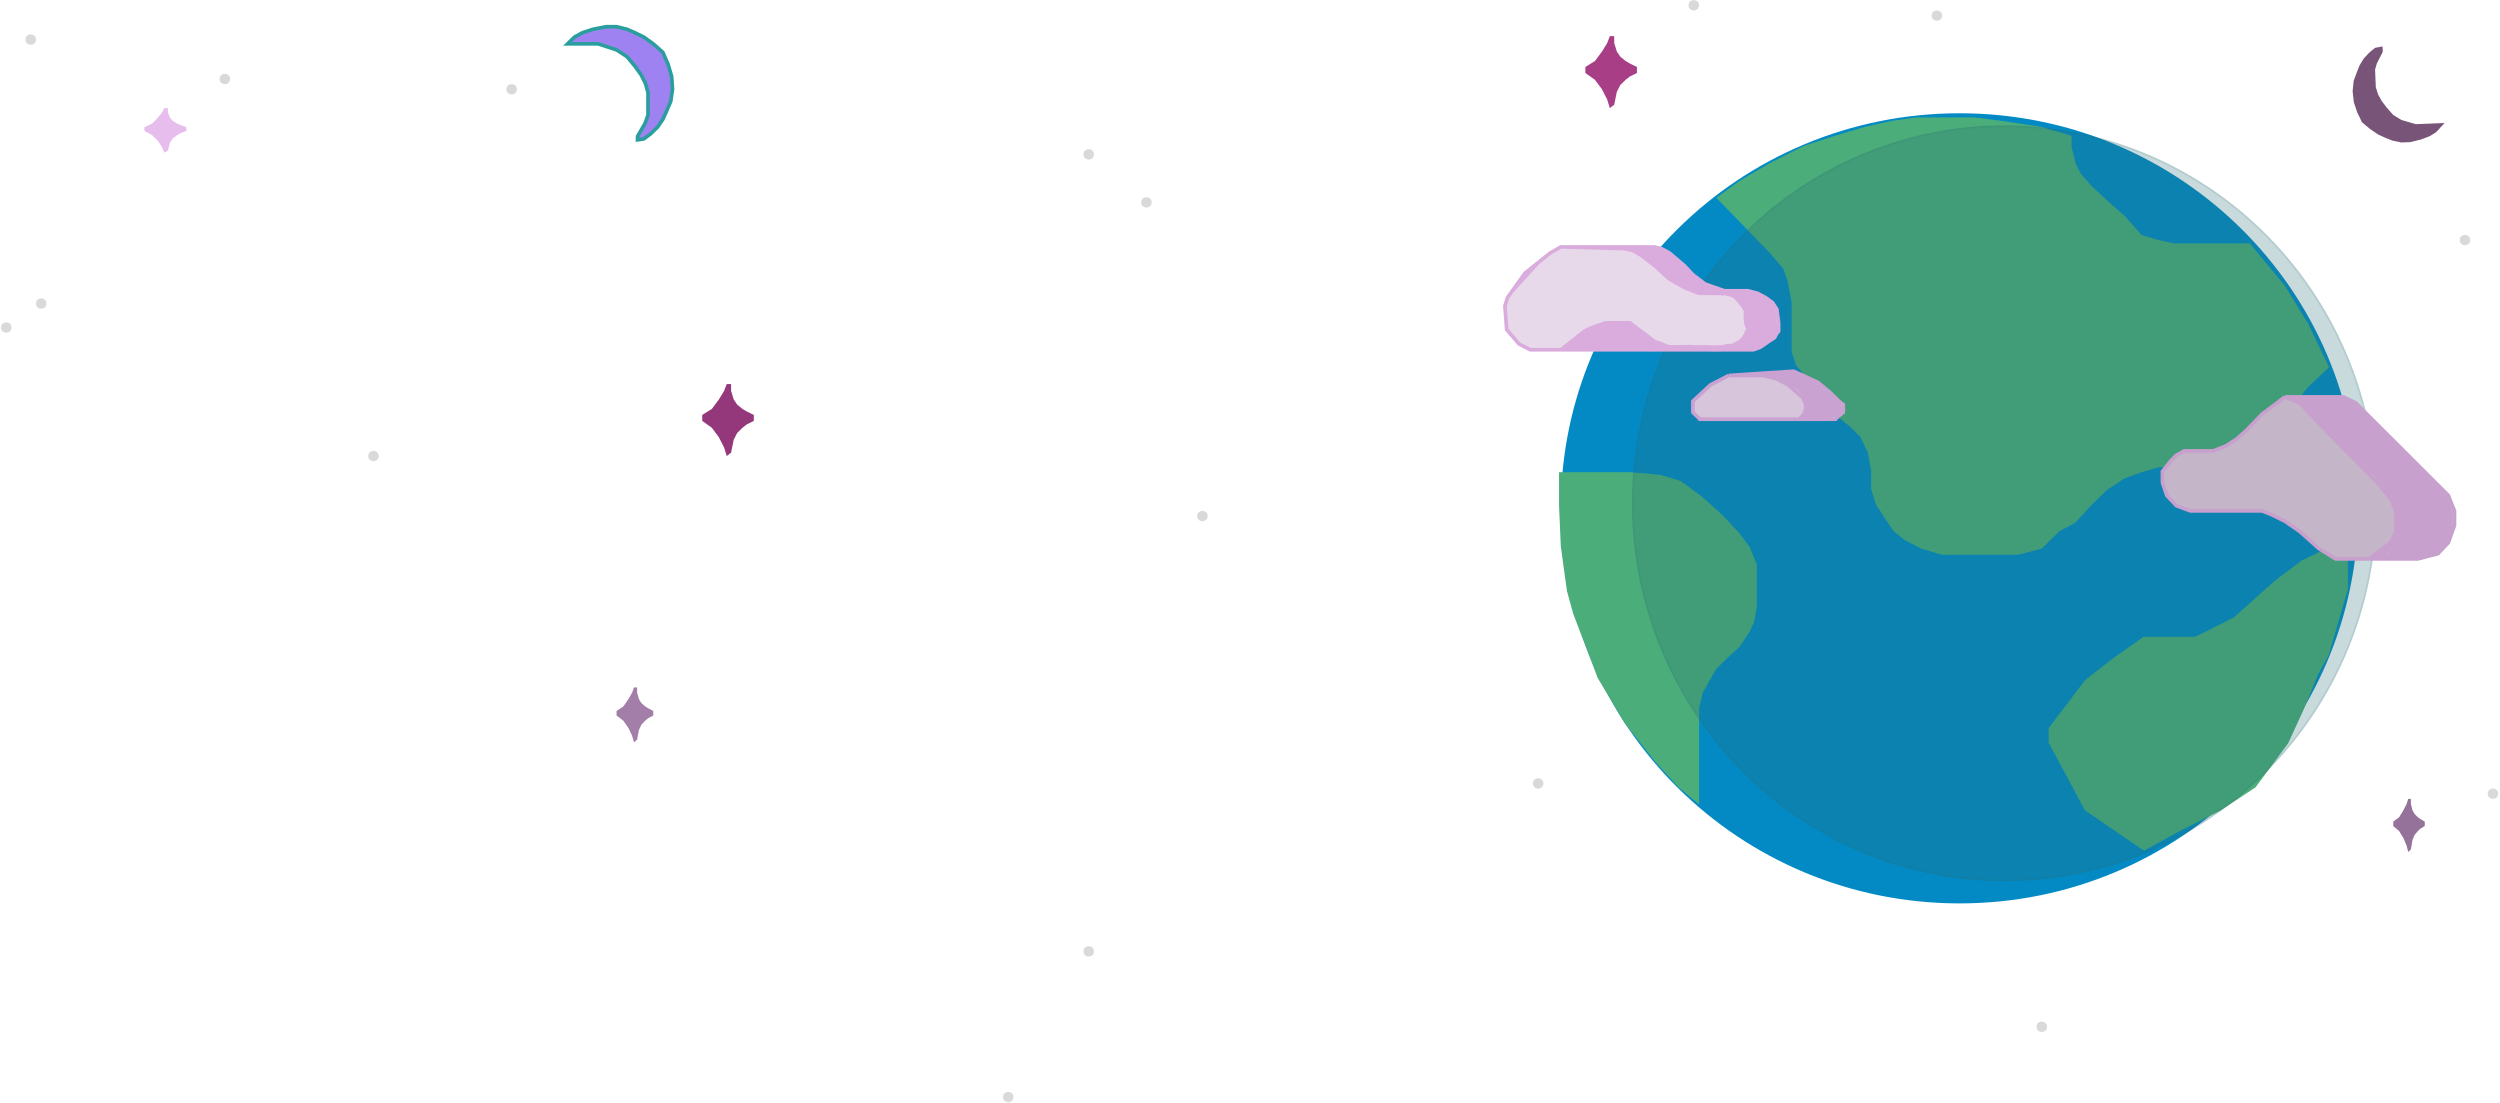 <svg width="1365" height="602" viewBox="0 0 1365 602" fill="none" xmlns="http://www.w3.org/2000/svg">
<path d="M1286.13 277.55C1286.13 395.84 1189.35 491.757 1069.94 491.757C950.52 491.757 853.738 395.84 853.738 277.55C853.738 159.259 950.52 63.342 1069.94 63.342C1189.35 63.342 1286.13 159.259 1286.13 277.55Z" fill="#038AC4" stroke="#038AC4" stroke-width="3"/>
<path d="M1198.84 348.672H1170.67L1153.48 360.838L1139.16 372.068L1128.18 386.573L1119.59 397.803V405.29L1139.16 441.787L1170.67 463.311L1190.24 452.549L1211.73 441.787L1230.82 429.153L1248.49 405.29L1257.08 386.573L1264.72 367.857L1270.45 357.563L1276.18 337.91L1280.95 321.533V313.111V300.477H1270.45L1257.08 307.028L1242.76 317.79L1220.32 337.91L1198.84 348.672Z" fill="#4BAD7A" stroke="#4BAD7A" stroke-width="2"/>
<path d="M890.43 258.833H852.238V276.146L853.192 298.138L856.534 322.469L859.876 334.635L873.244 369.728L888.043 394.528L904.752 415.584L917.165 429.153L926.713 437.108V420.263V409.033V401.546V386.573L928.623 378.151L931.487 373.004L936.261 364.581L941.99 358.966L949.152 352.416L954.403 344.461L956.79 339.314L958.222 331.359V322.469V314.983V308.432L954.403 299.074L949.152 292.055L940.081 282.229L928.623 271.935L917.165 263.512L906.185 260.237L890.43 258.833Z" fill="#4BAD7A" stroke="#4BAD7A" stroke-width="2"/>
<path d="M966.816 137.176L938.648 108.165L950.106 99.743L966.816 89.916L985.434 80.558L1002.62 74.943L1018.38 70.264L1033.18 66.989L1046.07 65.117H1062.77H1078.05L1092.85 66.989L1114.33 70.264L1130.09 74.943V80.558L1132.48 89.916L1135.34 95.531L1141.55 102.55L1149.66 110.037L1159.69 118.927L1168.76 129.221L1178.31 132.029L1186.9 133.9H1227.96L1235.6 143.259L1246.58 156.36L1259.47 177.416L1270.45 200.344L1259.47 210.638L1253.74 217.657L1248.49 221.868L1238.46 232.162L1227.96 240.117L1218.41 246.667L1206.47 252.282L1191.68 254.154H1178.31L1168.76 256.961L1159.69 260.237L1149.66 266.788L1141.55 274.742L1132.48 284.568L1123.88 289.247L1114.33 298.606L1101.92 301.881H1085.21H1072.32H1060.39L1049.41 298.606L1040.34 293.926L1034.61 289.247L1029.83 282.229L1025.06 274.742L1022.67 266.788V256.961L1020.76 246.667L1016.47 237.777L1010.74 232.162L1005.49 227.951L985.434 203.619L981.615 198.94L979.228 191.921V184.435V173.205V164.783L976.841 152.617L974.454 146.066L966.816 137.176Z" fill="#4BAD7A" stroke="#4BAD7A" stroke-width="2"/>
<ellipse cx="1094.44" cy="274.806" rx="203.376" ry="206.35" fill="#276D77" fill-opacity="0.25"/>
<path d="M1297.32 274.806C1297.32 388.501 1206.48 480.656 1094.44 480.656C982.406 480.656 891.569 388.501 891.569 274.806C891.569 161.112 982.406 68.957 1094.44 68.957C1206.48 68.957 1297.32 161.112 1297.32 274.806Z" stroke="#276D77" stroke-opacity="0.13"/>
<path d="M1188.33 248.539L1192.63 246.199H1198.36H1208.38L1215.55 243.392L1221.27 239.649L1226.53 234.97L1235.12 226.079L1243.24 219.996L1247.53 216.721H1279.52L1286.2 219.996L1336.81 270.531L1340.15 278.953V286.908L1336.81 296.266L1331.08 302.349L1320.1 305.156H1303.39H1293.36H1286.2H1275.22L1266.15 299.542L1255.65 290.183L1247.53 284.568L1239.89 280.825L1235.12 278.953H1229.39H1221.27H1195.97L1188.33 276.146L1183.08 270.531L1180.69 263.512V257.429L1185.47 251.346L1188.33 248.539Z" fill="#C4B5C8"/>
<path d="M1247.53 216.721L1243.24 219.996L1235.12 226.079L1226.53 234.97L1221.27 239.649L1215.55 243.392L1208.38 246.199H1198.36H1192.63L1188.33 248.539L1185.47 251.346L1180.69 257.429V263.512L1183.08 270.531L1188.33 276.146L1195.97 278.953H1221.27H1229.39H1235.12L1239.89 280.825L1247.53 284.568L1255.65 290.183L1266.15 299.542L1275.22 305.156H1286.2H1293.36M1247.53 216.721H1279.52L1286.2 219.996L1336.81 270.531L1340.15 278.953V286.908L1336.81 296.266L1331.08 302.349L1320.1 305.156H1303.39H1293.36M1247.53 216.721L1255.65 219.996L1266.15 231.226L1298.14 263.512L1305.3 272.403L1308.16 278.953V284.568V290.183L1305.3 296.266L1301 299.542L1293.36 305.156" stroke="#C7A0CD" stroke-width="2"/>
<path d="M1278.37 231.72C1282.36 235.63 1287.1 239.046 1291.46 242.565C1293.46 244.18 1291.2 241.285 1290.86 240.772C1288.4 237.081 1285.79 233.107 1282.55 230.009C1280.77 228.303 1278.71 226.92 1276.86 225.29C1276.52 224.987 1275.63 223.974 1275.84 224.379C1276.8 226.26 1278.61 227.842 1280.06 229.346C1284.68 234.141 1289 239.093 1293.21 244.221C1294.05 245.248 1293.78 244.967 1292.35 243.876C1288.02 240.572 1283.68 237.275 1279.27 234.079C1276.38 231.984 1284.88 238.494 1287.66 240.73C1291.87 244.112 1296.02 247.559 1300.19 250.983C1300.26 251.037 1302.52 253.053 1302.08 252.224C1301.76 251.632 1301.24 251.081 1300.83 250.569C1298.48 247.666 1296.14 244.752 1293.74 241.889C1291.94 239.738 1290.06 237.657 1288.21 235.542C1288.16 235.482 1287.01 234.121 1286.68 233.859C1286.52 233.74 1286.69 234.254 1286.78 234.424C1288.85 238.356 1292.18 241.567 1295.04 244.939C1297.58 247.941 1299.77 251.211 1302.26 254.253C1302.88 255.003 1304.3 257.445 1304.11 256.502C1303.84 255.185 1301.02 253.408 1300.11 252.583C1297.68 250.385 1295.18 248.302 1292.97 245.891C1291.22 243.981 1289.8 241.791 1288 239.93C1286.41 238.282 1284.75 236.629 1283.35 234.811C1281.81 232.797 1279.78 231.171 1277.86 229.498C1276.73 228.515 1275.41 227.775 1274.32 226.752C1273.65 226.133 1272.53 225.32 1271.67 225.014C1270.26 224.511 1268.28 223.32 1267.16 222.337C1266.17 221.46 1264.59 221.114 1263.62 220.35C1262.98 219.848 1261.07 219.301 1260.25 219.301C1259.22 219.301 1257.95 219.064 1256.97 218.791C1256.41 218.634 1255.81 218.209 1255.18 218.073C1253.95 217.804 1254.17 218.059 1255.51 218.059C1256.53 218.059 1257.54 218.053 1258.56 218.087C1262.73 218.225 1266.89 218.423 1271.06 218.404C1273.51 218.393 1276.05 218.132 1278.5 218.363C1281 218.6 1284.94 219.868 1286.76 221.674C1289.64 224.534 1291.14 228.673 1294.39 231.223C1297.66 233.784 1300.96 236.585 1303.91 239.475C1304.54 240.088 1304.96 240.893 1305.61 241.531C1307.11 243.002 1308.24 245.058 1309.92 246.374C1310.64 246.94 1311.67 247.836 1312.13 248.609C1312.76 249.658 1315 250.713 1316 251.479C1317.12 252.331 1317.75 253.565 1318.66 254.57C1319.06 255.01 1319.69 255.91 1319.93 256.433C1320.37 257.393 1321.24 258.02 1321.96 258.793C1323.89 260.881 1325.67 263.167 1327.42 265.374C1328.12 266.262 1328.46 266.89 1328.86 267.927C1329.1 268.562 1329.79 268.978 1330.07 269.597C1330.56 270.687 1332.06 271.811 1332.91 272.646C1333.56 273.281 1335.27 275.438 1335.39 273.447C1335.48 271.893 1334.17 271.868 1333 271.211C1331.76 270.52 1330.99 269.345 1329.81 268.603C1328.7 267.902 1327.92 266.67 1327.03 265.747C1325.83 264.506 1324.29 262.752 1323.42 261.276C1322.29 259.36 1320.1 258.38 1318.4 257.04C1316.46 255.519 1314.32 254.084 1312.22 252.776C1309.59 251.148 1307.19 249.107 1304.47 247.63C1302.19 246.389 1299.79 245.107 1297.74 243.518C1296.91 242.87 1295.95 242.256 1295.04 241.71C1294.65 241.477 1293.63 240.575 1294.39 241.324C1296.56 243.446 1298.52 245.759 1300.71 247.864C1304.45 251.457 1308.5 254.765 1312.48 258.089C1313.67 259.079 1315.18 259.987 1316.13 261.221C1316.36 261.522 1316.57 261.867 1316.89 262.021" stroke="#C7A0CD" stroke-width="3" stroke-linecap="round"/>
<path d="M1259.87 220.294C1260.63 220.443 1261.39 221.515 1261.87 222.019C1262.23 222.395 1263.33 223.275 1262.8 223.275C1262.14 223.275 1261.63 221.97 1261.14 221.661C1260.11 221.011 1258.94 220.219 1257.84 219.743C1257.04 219.393 1257.5 219.456 1258.1 220.046C1259 220.927 1260.12 221.535 1261.01 222.406C1262.04 223.414 1263.04 224.392 1264.05 225.386C1264.92 226.239 1265.9 227.458 1266.52 228.491C1267.18 229.602 1268.17 230.343 1268.99 231.347C1269.84 232.378 1271.06 233.243 1272.04 234.203C1273.14 235.287 1274.86 236.142 1275.64 237.432C1276.37 238.647 1278.11 239.455 1278.88 240.771C1279.47 241.785 1280.81 243 1281.67 243.89C1282.33 244.575 1282.79 245.485 1283.5 246.181C1284.49 247.155 1285.6 248.022 1286.59 248.995C1287.48 249.867 1288.27 251.449 1289.41 252.086C1289.94 252.381 1290.47 253.016 1290.91 253.452C1291.71 254.236 1292.76 254.763 1293.58 255.564C1294.98 256.935 1296.74 257.904 1298.01 259.427C1298.71 260.26 1303.49 266.181 1303.71 265.747" stroke="#C7A0CD" stroke-width="3" stroke-linecap="round"/>
<path d="M1295.06 252.071C1293.33 250.673 1291.76 249.229 1290.26 247.578C1290.2 247.504 1289.52 246.602 1289.38 246.673C1289.29 246.718 1289.5 246.835 1289.56 246.924C1289.77 247.3 1290.02 247.648 1290.3 247.988C1291.81 249.867 1293.64 251.487 1295.41 253.128C1295.89 253.578 1296.44 254.126 1296.79 254.687C1297.02 255.063 1297.62 255.464 1297.95 255.784C1299 256.816 1295.86 253.699 1294.88 252.599C1292.63 250.068 1290.88 247.141 1288.45 244.757C1287.63 243.956 1286.69 243.256 1285.79 242.55C1284.69 241.693 1283.74 240.633 1282.69 239.729C1281.43 238.657 1280.72 237.194 1279.47 236.128C1278.66 235.44 1278.18 234.476 1277.41 233.756C1276.92 233.295 1276.53 232.664 1276.13 232.117C1274.57 229.944 1272.47 228.071 1269.97 227.003C1269.42 226.768 1268.9 226.499 1268.37 226.237C1267.77 225.944 1268.09 226.272 1268.37 226.514C1268.87 226.937 1269.43 227.267 1269.92 227.69C1270.58 228.258 1271.11 228.943 1271.76 229.521C1272.47 230.156 1273.14 230.837 1273.83 231.496C1275.41 233.007 1277.13 234.567 1278.45 236.313C1279.24 237.36 1280.23 238.281 1280.99 239.345C1281.26 239.728 1281.56 240.093 1281.83 240.475C1281.88 240.552 1282.33 241.116 1282.25 241.116C1282.01 241.116 1281.61 240.539 1281.47 240.389C1280.9 239.756 1280.31 239.118 1279.71 238.513C1277.96 236.763 1276.55 234.791 1274.92 232.95C1273.75 231.632 1272.98 230.093 1271.52 229.058C1270.81 228.551 1269.53 227.74 1269.07 226.977C1268.93 226.749 1268.51 226.544 1268.31 226.382C1268.13 226.245 1268.04 225.983 1267.88 225.907" stroke="#C7A0CD" stroke-width="3" stroke-linecap="round"/>
<path d="M1265.7 224.123C1265.7 223.527 1265.15 223.045 1264.92 222.524C1264.72 222.088 1264.45 221.844 1264.12 221.506C1263.86 221.238 1263.74 220.89 1263.51 220.614C1263.07 220.071 1264.31 221.773 1264.75 222.312C1266.17 224.014 1267.64 225.663 1269.19 227.241C1270.3 228.371 1270.77 229.999 1271.64 231.285C1272.15 232.023 1272.6 232.734 1273.25 233.373C1273.62 233.739 1273.79 233.86 1273.69 233.201C1273.6 232.553 1273.27 231.937 1273.11 231.304C1272.84 230.262 1272.67 229.205 1272.37 228.166C1271.86 226.374 1271.17 224.71 1270.44 222.999C1270.06 222.092 1269.72 221.123 1269.12 220.317C1268.37 219.296 1267.52 219.194 1266.33 218.982C1265.99 218.922 1265.67 218.79 1265.39 219.009C1265.29 219.094 1265.82 219.009 1265.99 219.009C1268.34 219.009 1270.53 220.017 1272.86 220.079C1274.82 220.131 1276.82 220.399 1278.8 220.436C1279.56 220.45 1280.41 220.705 1281.16 220.852C1281.58 220.934 1282.05 220.893 1282.44 221.057C1282.68 221.153 1284.35 221.83 1284.33 221.837C1284.03 221.952 1283.52 221.61 1283.24 221.533C1282.25 221.256 1281.16 221.206 1280.14 221.149C1278.33 221.048 1276.52 221.03 1274.7 221.03C1273.49 221.03 1272.3 221.033 1271.1 221.215C1270.84 221.255 1268.8 221.625 1269.97 221.625C1272.52 221.625 1275.13 221.8 1277.64 222.345C1280 222.86 1272.76 222.365 1270.4 222.874C1269.91 222.978 1269.39 222.942 1270 223.079C1271.71 223.466 1273.51 223.713 1275.26 223.885C1275.6 223.918 1276.8 223.835 1277.08 224.03C1277.64 224.431 1276.3 224.479 1276.17 224.479C1274.67 224.479 1273.17 224.479 1271.67 224.479C1271 224.479 1273 224.269 1273.67 224.248C1275.58 224.189 1277.5 224.241 1279.41 224.241C1279.71 224.241 1279.98 224.219 1280.26 224.334C1280.34 224.365 1280.53 224.482 1280.5 224.407C1280.41 224.188 1280.01 224.078 1279.83 223.931C1279.4 223.565 1278.96 223.13 1278.59 222.695C1278.52 222.612 1278.23 222.035 1278.1 222.035C1278.01 222.035 1278.68 222.919 1278.7 222.947C1280.07 224.371 1281.78 225.588 1283.41 226.713C1284.37 227.371 1285.08 228.138 1285.9 228.939C1286.75 229.769 1287.66 230.564 1288.39 231.496C1288.67 231.851 1288.95 232.242 1289.28 232.553C1289.67 232.917 1288.68 231.683 1288.34 231.271C1286.16 228.582 1283.28 226.616 1280.61 224.44C1280.31 224.196 1280.09 223.912 1279.84 223.62C1279.7 223.455 1278.9 222.739 1279.32 223.376C1279.93 224.294 1280.84 225.074 1281.61 225.854C1282.85 227.113 1284.19 228.282 1285.54 229.421C1286.73 230.419 1287.98 231.27 1289.12 232.329C1289.2 232.403 1291 233.952 1291.03 233.914C1291.26 233.628 1288.82 230.789 1288.63 230.545C1287.33 228.88 1285.83 227.354 1284.41 225.788C1283.63 224.92 1282.92 223.993 1282.08 223.171C1281.86 222.959 1280.92 222.343 1280.92 222.008C1280.92 221.883 1281.5 222.151 1281.5 222.154C1282.57 222.737 1283.67 223.28 1284.74 223.885C1286.71 225.01 1288.46 226.269 1289.96 227.928C1290.17 228.162 1290.55 228.727 1290.03 228.232C1289.52 227.739 1288.93 227.327 1288.39 226.858C1288.22 226.707 1287.6 226.048 1287.32 226.078C1287.27 226.085 1287.8 227.038 1287.81 227.056C1288.47 228.249 1289.14 229.39 1289.97 230.479C1291.24 232.148 1292.83 233.497 1294.33 234.945C1294.6 235.202 1294.85 235.447 1295.16 235.659C1295.32 235.772 1294.57 235.173 1294.47 235.104C1291.27 232.901 1287.41 231.775 1283.89 230.188C1283.07 229.822 1282.27 229.373 1281.53 228.88C1280.93 228.484 1281.79 229.075 1281.95 229.23C1286.43 233.617 1291.81 237.225 1297.41 240.099C1299.16 240.998 1301.25 241.709 1302.65 243.078C1303.34 243.756 1301.51 241.5 1300.81 240.839C1298.47 238.659 1296.01 236.661 1293.98 234.185C1293.66 233.787 1293.31 233.436 1292.96 233.062C1292.8 232.893 1293.4 233.639 1293.45 233.69C1295.4 235.824 1297.48 237.875 1299.65 239.801C1300.16 240.253 1300.87 240.653 1301.22 241.248C1301.27 241.319 1301.36 241.446 1301.47 241.433C1301.53 241.426 1300.79 240.59 1300.77 240.574C1298.25 238.404 1294.66 238.004 1291.96 236.134C1291.75 235.988 1289.65 234.113 1290.65 234.113C1292.02 234.113 1293.51 234.889 1294.67 235.54C1295.59 236.053 1296.23 236.741 1297.06 237.35C1297.82 237.909 1298.5 238.521 1299.24 239.101C1299.86 239.583 1300.62 240.04 1301.1 240.654C1302.49 242.404 1304.49 243.589 1306.08 245.146C1306.5 245.564 1306.93 245.901 1307.44 246.27C1307.75 246.496 1308.06 246.731 1308.29 247.016C1308.53 247.315 1307.88 246.572 1307.8 246.455C1307.18 245.535 1306.04 245.008 1305.16 244.34C1304.43 243.784 1303.73 243.317 1303.07 242.675C1302.48 242.096 1301.89 241.52 1301.31 240.951C1300.99 240.631 1300.63 240.319 1300.25 240.059C1299.71 239.686 1299.35 239.03 1298.89 238.572C1297.93 237.632 1297.09 236.628 1296.33 235.546C1296.1 235.218 1295.83 234.951 1295.64 234.588C1295.55 234.416 1296.08 235.103 1296.11 235.143C1297.16 236.395 1298.21 237.641 1299.23 238.916C1300.34 240.307 1301.31 241.594 1301.86 243.27C1302.18 244.26 1302.43 245.378 1303.06 246.23C1303.32 246.58 1303.95 247.28 1303.23 246.666C1301.64 245.298 1300.05 243.926 1298.52 242.49C1297.38 241.42 1296.31 240.088 1294.91 239.319C1293.76 238.68 1292.26 238.252 1290.94 238.156C1289.72 238.068 1288.52 238.037 1287.3 238.037C1286.93 238.037 1286.39 237.943 1286.03 238.044C1285.45 238.207 1284.75 239.053 1284.38 239.464C1283.83 240.089 1282.44 241.197 1282.44 242.127C1282.44 242.135 1283.52 242.791 1283.56 242.821C1284.93 243.862 1286.47 244.94 1287.59 246.237C1288.94 247.783 1290.26 249.387 1291.73 250.822C1292.93 252.004 1294.29 252.918 1295.61 253.921C1296.42 254.536 1297.11 255.313 1297.91 255.929C1298 255.995 1298.66 256.443 1298.65 256.127C1298.61 254.7 1297.59 252.724 1296.64 251.661C1296.04 250.993 1295.47 250.331 1294.94 249.6C1294.58 249.1 1294.5 249.282 1294.84 249.771C1296.01 251.428 1297.63 252.798 1299.19 254.092C1300.32 255.036 1301.36 256.079 1302.46 257.059C1303.32 257.822 1304.4 258.017 1305.5 258.017" stroke="#C7A0CD" stroke-width="3" stroke-linecap="round"/>
<path d="M1303.07 264.796C1302.93 263.512 1302.52 262.519 1301.92 261.334C1301.37 260.259 1301.25 259.001 1300.64 257.925C1300.15 257.059 1299.06 254.28 1299.46 255.189C1300.01 256.433 1301.49 257.407 1302.48 258.268C1304.55 260.063 1306.58 261.926 1308.5 263.878C1309.51 264.905 1312.37 268.111 1311.24 267.208C1310.33 266.474 1309.55 265.739 1308.5 265.153C1306.5 264.031 1304.35 263.222 1302.3 262.18C1300.54 261.279 1298.8 259.992 1297.61 258.4C1297.46 258.199 1297.22 258.043 1297.06 257.839C1296.57 257.228 1297.25 257.825 1297.64 257.958C1300.52 258.923 1303.56 259.344 1306.54 259.92C1306.64 259.939 1307.61 260.203 1307.53 259.894C1307.33 259.064 1306.97 258.254 1306.68 257.449C1306.11 255.822 1305.42 254.04 1304.41 252.619C1303.97 251.993 1304.19 252.672 1304.45 252.989C1305.68 254.5 1307.45 255.58 1308.94 256.821C1311.21 258.707 1313.5 260.584 1315.81 262.418C1316.41 262.895 1316.97 263.419 1317.51 263.964C1317.67 264.122 1317.74 264.393 1317.9 264.532C1318.03 264.646 1317.73 263.704 1317.73 263.686C1317.22 262.46 1316.33 261.354 1315.56 260.283C1314.71 259.109 1313.86 257.951 1312.85 256.901C1311.26 255.231 1309.62 253.491 1308.19 251.681C1307.66 251.019 1307.24 250.33 1306.47 249.93C1305.58 249.467 1305.77 248.951 1306.1 248.206C1306.24 247.911 1306.32 247.433 1306.71 247.433C1307.89 247.433 1309.13 247.314 1310.3 247.459C1311.06 247.553 1311.39 248.129 1311.94 248.562C1312.71 249.181 1313.53 249.875 1314.16 250.637C1314.4 250.929 1314.46 251.27 1314.63 251.595C1314.75 251.829 1314.85 252.072 1314.96 252.309C1315.05 252.483 1315.38 252.872 1315.18 252.85C1314.97 252.828 1314.51 252.32 1314.36 252.183C1313.84 251.723 1313.33 251.25 1312.78 250.829C1311.81 250.088 1310.8 249.423 1309.93 248.569C1308.88 247.539 1307.56 246.835 1306.5 245.794C1306.3 245.603 1305.49 244.821 1305.57 245.232C1306.05 247.52 1306.97 249.779 1307.86 251.932C1308.62 253.793 1309.46 255.628 1310.6 257.297C1311.84 259.097 1313.25 260.764 1314.57 262.503C1315.96 264.347 1317.19 266.325 1318.6 268.152C1319.02 268.69 1319.44 269.225 1319.87 269.751C1320.1 270.031 1321.37 271.458 1320.07 270.082C1317.09 266.909 1314 263.834 1311.01 260.66C1309.93 259.513 1309.01 258.22 1308 257.013C1307.73 256.692 1308.9 258.434 1308.91 258.44C1311.01 261.49 1313.16 264.514 1315.39 267.479C1316.84 269.401 1318.25 271.346 1319.64 273.306C1320.17 274.053 1320.89 274.857 1321.25 275.711C1321.29 275.822 1321.43 276.155 1321.39 276.041C1321.08 275.125 1320.61 274.434 1320.03 273.636C1317.68 270.394 1315.03 267.383 1312.55 264.234C1311.94 263.455 1311.35 262.621 1310.68 261.896C1310.21 261.399 1310.67 261.959 1310.82 262.18C1313.48 266.136 1316.81 269.976 1320.49 273.068C1321.11 273.589 1321.78 273.999 1322.46 274.429C1322.94 274.733 1322.7 273.884 1322.65 273.636C1321.95 270.508 1319.97 267.41 1317.63 265.219C1316 263.694 1313.93 262.326 1312.67 260.468C1312.55 260.294 1312.31 260.022 1312.29 259.801C1312.27 259.342 1314.28 261.156 1314.41 261.255C1317.3 263.508 1320.2 265.748 1323.01 268.1C1324.23 269.12 1325.43 270.198 1326.46 271.403C1326.51 271.463 1327 272.126 1326.89 271.846C1326.55 270.94 1325.87 270.09 1325.32 269.302C1323.58 266.785 1321.55 264.6 1319.53 262.305C1318.42 261.051 1317.27 259.855 1316.05 258.731C1315.58 258.291 1315.31 257.684 1314.9 257.191C1314.51 256.718 1314.08 256.279 1313.68 255.817C1313.48 255.587 1313.24 255.4 1313.05 255.163C1312.91 254.992 1312.37 254.687 1312.59 254.687C1312.9 254.687 1313.5 255.709 1313.68 255.903C1314.58 256.886 1315.48 257.881 1316.54 258.704C1318.01 259.846 1319.61 260.964 1321.27 261.823C1322.26 262.336 1323.36 263.001 1324.25 263.673C1325.23 264.423 1326.09 265.041 1326.73 266.131C1327.54 267.492 1328.08 268.979 1328.8 270.386C1329.66 272.087 1330.34 273.647 1331.59 275.143C1331.95 275.574 1332.33 276.033 1332.31 275.235C1332.3 274.567 1331.97 273.884 1331.8 273.24C1331.62 272.53 1331.5 271.753 1331.22 271.073C1330.94 270.379 1330.27 269.829 1330.01 269.13C1329.87 268.767 1329.58 268.259 1329.33 267.948C1328.74 267.198 1328.27 266.247 1327.85 265.391C1327.71 265.091 1327.56 264.537 1327.28 264.32C1326.96 264.069 1327.22 264.176 1327.34 264.386C1327.7 265.001 1328.55 265.458 1329.07 265.959C1330.12 266.993 1331.03 268.244 1332.1 269.289C1332.37 269.555 1332.68 269.867 1332.98 270.095C1333.34 270.366 1333.43 270.949 1333.71 271.284C1334.05 271.692 1334.21 272.23 1334.5 272.672C1334.88 273.255 1335.32 273.803 1335.69 274.403C1336.68 276.06 1336.89 278.297 1337.32 280.138C1337.54 281.101 1337.41 282.185 1337.41 283.17C1337.41 284.291 1337.41 285.412 1337.41 286.533C1337.41 287.466 1336.99 290.268 1335.93 290.577C1334.92 290.869 1333.65 290.755 1332.61 290.841C1330.49 291.018 1328.46 291.4 1326.31 291.31C1323.16 291.179 1321.12 288.072 1319.24 285.965C1317.96 284.539 1316.59 283.127 1315.44 281.611C1313.69 279.295 1312.41 276.506 1310.35 274.429C1309.09 273.159 1307.91 271.868 1306.71 270.624C1305.8 269.674 1305.13 268.626 1304.31 267.624C1304.15 267.432 1303.99 267.11 1303.86 266.877C1303.34 265.964 1304.96 266.533 1305.29 266.639C1307.29 267.293 1308.27 268.491 1309.39 270.227C1310.33 271.672 1311.22 273.126 1312.32 274.456C1315.23 277.959 1318.37 281.23 1320.54 285.258C1320.85 285.817 1321.19 286.344 1321.52 286.89C1321.53 286.918 1322.04 287.752 1322.09 287.67C1322.36 287.266 1320.73 285.15 1320.54 284.816C1319.57 283.012 1318.39 281.353 1317.36 279.583C1315.27 275.986 1313.5 272.219 1311.44 268.602C1310.6 267.129 1309.44 265.841 1308.59 264.38C1308.5 264.226 1308.27 263.726 1308.05 263.726C1307.63 263.726 1308.96 266.108 1309 266.184C1311.71 270.641 1315.65 274.375 1319.22 278.156C1320.33 279.322 1321.37 280.567 1322.12 281.981C1322.62 282.919 1322.96 283.928 1323.4 284.888C1323.44 284.993 1323.66 285.528 1323.55 285.106C1323.16 283.591 1322.11 282.083 1321.39 280.706C1319.28 276.643 1317.08 272.61 1314.99 268.536C1314.36 267.317 1313.87 266.338 1312.9 265.391C1312.41 264.913 1312.03 264.342 1311.57 263.838C1310.76 262.959 1310.12 261.994 1309.39 261.056C1309.03 260.596 1308.58 260.175 1307.99 260.046C1306.87 259.803 1307.92 260.769 1308.25 261.189C1311.2 264.924 1314.76 267.97 1318.28 271.165C1319.46 272.235 1320.72 273.215 1321.51 274.614C1321.77 275.074 1321.82 275.612 1322.06 276.081C1322.19 276.332 1322.34 276.548 1321.9 276.365C1320.54 275.806 1319.23 275.193 1317.83 274.694C1316.44 274.191 1314.9 273.703 1313.92 272.526C1313.07 271.491 1313.05 270.214 1313.02 268.959C1313.01 268.348 1312.76 267.72 1312.65 267.122C1312.64 267.051 1312.51 266.939 1312.59 267.049C1312.98 267.585 1313.58 268.035 1314.1 268.437C1316.08 269.976 1318.35 271.259 1320.69 272.203C1321.95 272.712 1323.5 273.44 1324.91 273.359C1325.43 273.329 1324.66 270.421 1324.58 270.148C1324.13 268.711 1323.35 267.526 1323.21 266.038C1323.14 265.355 1322.97 264.649 1322.97 263.964C1322.97 263.84 1322.99 263.955 1323.03 264.016C1323.23 264.369 1323.56 264.655 1323.87 264.915C1324.78 265.664 1325.74 266.332 1326.58 267.148C1327.2 267.742 1327.87 268.334 1328.07 269.196C1328.35 270.447 1328.57 271.718 1328.85 272.976C1328.91 273.249 1329 273.591 1328.74 273.161C1328.01 271.944 1327.02 271.215 1325.76 270.531C1323.94 269.535 1321.61 268.932 1319.96 267.65C1319.84 267.55 1319.7 267.087 1319.7 267.247C1319.7 268.072 1320.52 269.048 1320.93 269.699C1322.92 272.891 1325.54 275.486 1327.81 278.453C1328.18 278.934 1328.36 279.509 1328.65 280.019C1328.73 280.16 1328.77 280.288 1328.89 280.402C1328.95 280.463 1328.92 280.385 1328.92 280.296C1328.92 279.636 1328.92 278.975 1328.92 278.314C1328.92 276.363 1328.92 274.412 1328.92 272.46C1328.92 272.234 1329.11 270.88 1328.85 270.696C1328.7 270.59 1328.92 273.516 1328.94 273.663C1329.31 276.488 1329.96 279.271 1330.54 282.06C1330.75 283.042 1330.86 284.047 1331.22 284.987C1331.24 285.041 1331.45 285.672 1331.56 285.344C1331.86 284.461 1331.59 283.08 1331.59 282.173C1331.59 281.058 1331.59 279.944 1331.59 278.83C1331.59 278.801 1331.59 279.851 1331.59 280.025C1331.59 282.128 1331.93 284.028 1332.54 286.038C1332.59 286.189 1333.15 287.443 1333.16 287.419C1333.32 286.52 1332.77 285.434 1332.56 284.584C1331.9 281.818 1331.66 278.948 1331.44 276.121C1331.38 275.443 1331.34 274.779 1331.34 274.099C1331.34 273.598 1331.51 274.915 1331.55 275.011C1332.46 277.78 1334.16 280.243 1335.04 283.032C1335.15 283.372 1335.26 283.732 1335.22 283.144C1335.16 282.211 1334.77 281.321 1334.5 280.435C1334.09 279.132 1333.71 277.729 1333.65 276.359C1333.63 275.929 1333.69 277.224 1333.8 277.64C1334.03 278.54 1334.53 279.353 1334.84 280.23C1334.93 280.504 1335.11 280.839 1335.11 281.135C1335.11 281.496 1334.85 280.449 1334.63 280.158C1332.23 276.921 1328.86 274.464 1325.84 271.826C1325.5 271.534 1325.1 271.053 1324.67 270.888C1324.46 270.809 1324.68 273.055 1324.7 273.174C1324.91 274.846 1325.22 276.577 1325.67 278.208C1325.78 278.606 1325.9 279.058 1326.1 279.424C1326.17 279.56 1326.29 279.533 1326.24 279.371C1326.23 279.325 1326.05 279.186 1326.08 279.186C1326.29 279.186 1326.5 279.526 1326.67 279.662C1326.97 279.893 1326.5 279.645 1326.49 279.781C1326.42 280.975 1326.6 282.16 1326.61 283.349C1326.62 283.728 1326.69 284.21 1326.6 284.584C1326.55 284.807 1326.14 283.779 1326.12 283.732C1325.33 281.465 1325.08 279.037 1324.44 276.729C1324.41 276.607 1324 275.194 1323.65 275.394C1323.4 275.529 1323.58 276.87 1323.58 277.072C1323.58 278.248 1323.56 279.415 1323.67 280.587C1323.71 280.982 1323.75 282.052 1324.18 282.305C1324.5 282.485 1324.77 282.828 1325.04 283.058C1325.62 283.541 1326.29 283.925 1326.85 284.419C1327.15 284.683 1328.26 285.902 1328.73 285.542C1329.59 284.888 1329.65 282.761 1329.65 281.829C1329.62 279.416 1326.8 277.926 1325.4 276.213C1324.23 274.788 1323.34 273.261 1322.49 271.648C1322.31 271.31 1322.12 270.959 1322.12 270.571C1322.12 270.053 1322.74 270.517 1323.02 270.65C1324.73 271.464 1327.19 272.664 1327.95 274.522C1328.09 274.879 1328.24 275.838 1328.04 276.213C1327.32 277.544 1325.51 274.481 1324.97 275.156C1324.24 276.068 1323.64 277.177 1322.97 278.142C1322.61 278.658 1322.23 279.25 1321.78 279.702C1321.72 279.771 1321.39 280.013 1321.39 279.781C1321.39 279.185 1325.07 279.425 1325.38 279.418C1327.01 279.38 1328.67 279.098 1330.25 278.711C1331 278.526 1331.64 277.886 1332.31 277.548C1332.8 277.307 1333.74 277.06 1334.11 276.662C1334.44 276.303 1334.58 274.949 1334.08 274.667C1333.93 274.585 1333.81 274.479 1333.74 274.72C1333.59 275.256 1333.63 275.886 1333.62 276.425C1333.58 278.161 1333.53 279.909 1333.65 281.644C1333.79 283.557 1334.04 285.446 1334.01 287.366C1334 288.366 1333.61 289.674 1333.9 290.656C1333.98 290.926 1334.18 290.517 1334.2 290.465C1334.64 289.235 1334.88 287.946 1335.1 286.666C1335.28 285.584 1336.04 283.159 1334.71 282.278C1334.28 281.992 1333.67 281.915 1333.19 281.723C1331.68 281.116 1330.24 280.308 1328.79 279.57C1328.31 279.327 1326.7 278.493 1326.03 278.175C1325.92 278.122 1325.7 277.896 1325.65 278.063C1325.56 278.376 1325.64 278.971 1325.65 279.252C1325.67 280.527 1325.73 281.794 1325.95 283.052C1326.2 284.498 1326.54 285.93 1326.98 287.333C1327.27 288.292 1327.59 289.235 1328.04 290.128C1328.1 290.245 1327.94 289.388 1327.89 289.269C1327.49 288.169 1326.81 287.245 1326.1 286.322C1325.58 285.651 1325.05 284.952 1324.43 284.366C1324.22 284.16 1323.97 283.706 1323.64 283.706C1323.16 283.706 1323.56 286.992 1323.63 287.366C1323.71 287.749 1323.81 289.62 1324.43 289.652C1324.78 289.67 1325.39 289.751 1325.7 289.586C1327.11 288.844 1328.79 288.664 1330.36 288.522C1331.25 288.442 1332.29 288.54 1333.14 288.251C1333.91 287.99 1333.52 287.878 1332.89 287.868C1331.35 287.844 1329.82 287.63 1328.27 287.63C1327.53 287.63 1327.51 287.283 1327.09 286.725C1325.77 284.978 1324.06 283.447 1322.49 281.922C1321.75 281.21 1320.96 280.563 1320.33 279.755C1319.9 279.21 1319.64 278.565 1319.21 278.023C1318.3 276.89 1317.36 275.896 1316.17 275.024C1314.85 274.052 1313.52 272.894 1312 272.236C1311.6 272.064 1307.44 271.001 1307.44 272.11C1307.44 272.522 1307.88 273.419 1308.14 273.742C1308.29 273.929 1308.26 274.263 1308.47 274.429C1308.78 274.668 1309.26 275.66 1309.38 276.035C1309.55 276.561 1309.99 277.375 1310.32 277.786C1310.48 277.977 1310.41 278.415 1310.48 278.645C1310.59 279.006 1310.74 279.422 1310.85 279.821C1311.48 282.146 1311.71 284.818 1311.33 287.214C1311.22 287.923 1311.27 288.759 1310.93 289.414C1310.82 289.624 1310.55 290.567 1310.48 289.771C1310.32 287.924 1310.52 286.054 1310.36 284.201C1310.24 282.762 1310.03 281.227 1310.11 279.781C1310.15 279.073 1310.77 278.062 1311.19 277.541C1311.48 277.191 1311.43 277.427 1311.45 277.713C1311.52 278.449 1311.85 279.148 1312.04 279.854C1312.9 282.934 1312.66 286.203 1312.66 289.361C1312.66 289.637 1312.66 289.912 1312.66 290.187C1312.66 290.509 1312.88 290.247 1312.89 290.055C1313.12 287.469 1314.03 284.994 1314.65 282.477C1314.7 282.3 1314.78 281.93 1314.69 282.331C1314.51 283.175 1314.79 284 1314.96 284.829C1315.15 285.731 1316.56 293.572 1317 293.524C1317.5 293.469 1316.03 285.695 1315.94 285.153C1315.72 283.804 1315.57 282.472 1315.44 281.116C1315.41 280.73 1315.51 281.43 1315.54 281.486C1316.11 282.968 1316.92 284.372 1317.63 285.793C1318.3 287.134 1318.83 288.396 1319.21 289.837C1319.31 290.206 1319.53 290.583 1319.57 290.96C1319.63 291.519 1320.41 291.899 1320.91 291.912C1321.42 291.925 1321.8 291.41 1322.1 291.079C1323.15 289.935 1324.08 288.656 1324.96 287.379C1326.25 285.496 1327.47 283.572 1328.65 281.618C1328.83 281.309 1328.99 280.94 1329.22 280.666C1329.59 280.227 1329.86 279.801 1329.13 280.23C1328.51 280.594 1327.82 280.749 1327.16 281.023C1325.52 281.708 1323.97 282.575 1322.42 283.441C1320.12 284.727 1318.31 286.32 1316.66 288.344C1316.11 289.02 1315.72 289.712 1315.33 290.485C1315.21 290.711 1314.78 291.793 1314.6 291.793" stroke="#C7A0CD" stroke-width="3" stroke-linecap="round"/>
<path d="M1309.99 291.079C1309.99 291.967 1309.03 293.292 1308.48 293.993C1308.04 294.545 1307.71 295.346 1307.55 296.015C1307.46 296.44 1307.39 297.152 1307.01 297.435C1306.41 297.899 1305.64 298.314 1305.01 298.743C1303.51 299.75 1302.03 301.051 1300.4 301.809C1299.79 302.091 1299.26 302.418 1298.7 302.76C1298.38 302.955 1297.85 303.305 1297.58 303.54C1297.45 303.66 1296.66 304.122 1296.9 304.155C1297.74 304.272 1298.88 303.952 1299.73 303.864C1300.78 303.754 1301.81 303.685 1302.88 303.685C1306.15 303.685 1309.43 302.734 1312.72 302.734C1315.62 302.734 1318.5 302.734 1321.39 302.734C1322.86 302.734 1324.26 302.377 1325.7 302.377C1326.16 302.377 1326.8 302 1327.16 301.73C1327.69 301.32 1328.5 301.218 1329.1 300.891C1329.53 300.654 1330.07 300.62 1330.52 300.355C1330.79 300.202 1331.08 300.123 1331.34 299.972C1331.6 299.822 1331.81 299.572 1332.07 299.43C1333.35 298.736 1334.1 297.419 1335.11 296.431C1336.61 294.961 1336.44 292.755 1336.44 290.788C1336.44 290.395 1336.22 290.911 1336.14 291.026C1335.66 291.778 1334.79 292.251 1334.13 292.876C1331.95 294.927 1330.14 297.254 1328.01 299.338C1327.56 299.786 1326.48 300.405 1325.88 300.567C1325.09 300.783 1324.27 300.921 1323.48 301.162C1322.94 301.326 1324.64 300.657 1324.82 300.593C1325.96 300.193 1327.01 299.768 1328.04 299.14C1328.83 298.661 1329.4 297.929 1330.13 297.382C1331.13 296.639 1332.21 296.129 1333.26 295.479C1334.02 295.01 1333.3 295.955 1332.66 295.955C1330.01 295.955 1327.36 295.943 1324.77 296.563C1322.8 297.034 1321.1 297.903 1319.27 298.69C1317.26 299.557 1315.15 299.896 1313.03 300.415C1312.34 300.584 1311.58 300.485 1310.9 300.659C1310.08 300.868 1309.2 301.115 1308.36 301.181C1307.49 301.249 1306.59 301.188 1305.71 301.188C1305.54 301.188 1303.49 301.172 1303.49 301.162C1303.54 300.784 1312.99 301.763 1314.09 301.783C1315.13 301.802 1316.12 301.765 1317.15 301.637C1318.76 301.436 1320.38 301.304 1322 301.095C1322.93 300.975 1324.08 300.945 1324.91 300.448C1325.26 300.238 1325.68 299.798 1326 299.523C1326.22 299.336 1326.78 299.047 1326.16 299.047C1324.4 299.047 1322.64 298.982 1320.9 299.292C1319.18 299.599 1317.53 300.199 1315.81 300.527C1313.62 300.945 1311.21 300.117 1309.03 299.88C1308.42 299.814 1307.17 299.314 1307.76 298.73C1309.35 297.176 1310.72 295.374 1311.9 293.524C1312.27 292.957 1312.53 292.048 1312.63 291.383C1312.7 290.915 1313.21 289.373 1312.87 288.965C1312.8 288.872 1312.6 289.517 1312.6 289.52C1312.13 290.742 1311.77 292.006 1311.35 293.246C1310.63 295.386 1309.96 297.529 1309.38 299.708C1309.32 299.944 1308.85 300.771 1309.48 300.567C1309.78 300.468 1310 300.166 1310.16 299.919C1310.91 298.787 1311.42 297.451 1311.97 296.219C1312.5 295.013 1313.06 293.791 1313.44 292.526C1313.49 292.354 1313.52 292.227 1313.63 292.09C1313.79 291.889 1313.96 291.664 1314.17 291.502C1314.5 291.251 1314.19 292.469 1314.16 292.585C1313.81 293.831 1313.41 295.024 1312.97 296.239C1312.9 296.421 1311.73 299.034 1312 299.034C1312.24 299.034 1312.7 298.553 1312.87 298.426C1313.76 297.729 1314.68 297.145 1315.64 296.537C1317.5 295.348 1319.32 294.094 1321.2 292.936C1321.88 292.521 1322.69 291.985 1323.43 291.7C1323.61 291.632 1323.71 291.561 1323.43 291.555C1322.61 291.537 1321.79 291.555 1320.98 291.555C1318.91 291.555 1316.92 291.523 1314.9 291.885C1314.46 291.963 1314.12 292.162 1313.87 292.533C1313.62 292.898 1313.09 293.31 1312.93 293.695C1312.87 293.821 1315.12 293.814 1315.3 293.814C1315.45 293.814 1317.2 293.785 1317.12 293.933C1317.01 294.118 1316.45 294.207 1316.27 294.264C1315.58 294.482 1314.87 294.655 1314.17 294.858C1313.96 294.918 1312.26 295.242 1313.03 295.242C1314.15 295.242 1315.18 295.518 1316.22 295.882C1317.54 296.351 1315.62 296.862 1315.09 297.138C1315.02 297.174 1314 297.739 1314.54 297.739C1315.56 297.739 1316.73 297.381 1317.71 297.138C1319.06 296.801 1320.44 296.348 1321.68 295.717C1322.3 295.403 1322.82 294.905 1323.44 294.601C1324.44 294.111 1325.54 293.932 1326.61 293.669C1327.4 293.475 1328.32 293.101 1329.13 293.101C1329.59 293.101 1331.71 292.807 1331.71 292.387" stroke="#C7A0CD" stroke-width="3" stroke-linecap="round"/>
<path d="M924.326 219.06L933.874 210.17L943.9 205.023L979.228 202.683L984.48 205.023L992.596 208.766L998.802 213.913L1004.05 219.06L1006.44 220.932V225.143L1004.05 227.015L1002.14 228.887H982.093H931.965H928.146L926.236 227.015L924.326 225.143V220.932V219.06Z" fill="#D7C5DB"/>
<path d="M943.9 205.023L933.874 210.17L924.326 219.06V220.932V225.143L926.236 227.015L928.146 228.887H931.965H982.093M943.9 205.023H955.835H962.519L970.158 206.895L976.364 210.17L980.661 213.913L984.48 217.189L985.912 220.932V223.74L984.48 227.015L982.093 228.887M943.9 205.023L979.228 202.683L984.48 205.023L992.596 208.766L998.802 213.913L1004.05 219.06L1006.44 220.932V225.143L1004.05 227.015L1002.14 228.887H982.093" stroke="#C9A2D1" stroke-width="2"/>
<path d="M986.103 210.562C986.427 210.72 986.771 210.903 986.987 211.2C987.134 211.401 986.537 210.978 986.323 210.848C985.681 210.461 984.999 210.174 984.308 209.884C981.978 208.905 979.511 208.256 977.247 207.134C976.181 206.606 975.01 206.111 973.989 205.518C973.662 205.328 973.121 205.238 972.845 205.022C972.579 204.814 971.788 204.824 971.436 204.814C971.07 204.803 970.699 204.696 970.305 204.696C969.558 204.696 968.939 204.931 968.211 204.931C967.891 204.931 967.447 205.01 967.14 204.925C966.732 204.81 966.529 204.462 967.154 204.462C968.125 204.462 969.109 204.579 970.059 204.579C970.467 204.579 970.886 204.696 971.323 204.696C973.379 204.696 975.439 204.426 977.499 204.338C978.396 204.3 979.28 204.11 980.172 204.11C980.329 204.11 980.638 204.167 980.305 204.253C979.729 204.403 979.127 204.335 978.537 204.345C977.499 204.361 976.493 204.785 975.452 204.814C974.739 204.833 974.025 204.931 973.297 204.931C973.076 204.931 971.638 204.99 971.622 205.283C971.576 206.086 973.115 206.758 973.749 206.899C974.511 207.069 975.445 207.242 976.05 207.746C977.191 208.697 978.65 209.253 979.82 210.144C980.24 210.465 980.811 210.621 981.249 210.972C981.648 211.292 982.051 211.593 982.446 211.91C982.844 212.23 983.03 212.732 983.523 212.908C983.946 213.058 984.467 213.935 984.667 214.315C984.928 214.812 985.282 215.234 985.531 215.723C985.68 216.014 986.069 216.477 986.103 216.778C986.163 217.31 986.535 217.837 986.728 218.329C986.925 218.831 987.073 219.298 987.24 219.822C987.565 220.841 987.779 221.754 987.779 222.878C987.779 223.2 987.877 223.598 987.599 223.816C987.144 224.173 987.173 224.786 987.001 225.348C986.842 225.865 986.835 226.171 986.515 226.573C986.406 226.711 985.997 227.353 985.997 227.511C985.997 227.897 988.917 227.805 989.481 227.805C990.685 227.805 991.838 227.687 993.045 227.687C993.907 227.687 994.719 227.805 995.558 227.805C996.567 227.805 997.678 227.689 998.643 227.362C998.978 227.248 999.125 226.523 999.268 226.514C999.644 226.493 1000.03 226.514 1000.41 226.514C1000.92 226.514 1001.73 226.19 1002.19 225.928C1002.67 225.662 1003.04 225.142 1003.52 224.872C1004.06 224.573 1004.29 223.488 1004.29 222.937C1004.29 222.109 1003.42 221.685 1002.74 221.353C1001.04 220.52 1000.52 218.842 999.089 217.717C998.639 217.364 997.947 216.919 997.593 216.485C997.33 216.163 998.196 217.066 998.543 217.3C999.001 217.608 999.545 217.846 999.96 218.212C1000.94 219.076 1002.4 219.291 1003.07 220.532C1003.23 220.826 1002.82 220.319 1002.73 220.226C1002.02 219.505 1001.14 218.925 1000.35 218.303C999.162 217.376 998.064 216.419 996.994 215.371C996.422 214.81 995.593 214.702 995.019 214.139C993.666 212.812 992.216 211.111 990.345 210.444C989.565 210.166 988.967 209.361 988.204 209.147C987.905 209.063 987.538 208.762 987.233 208.626C986.72 208.397 985.932 208.216 985.505 207.864C984.948 207.404 983.964 207.359 983.444 206.951C983.269 206.814 982.751 206.716 982.513 206.599C982.123 206.408 981.712 206.303 981.316 206.13C980.768 205.891 979.753 205.869 979.162 205.869C978.803 205.869 978.444 205.869 978.085 205.869C977.7 205.869 977.687 205.936 978.011 206.254C979.275 207.493 980.755 208.461 982.187 209.493C983.225 210.24 984.17 210.969 985.146 211.793C986.237 212.714 987.53 213.504 988.497 214.556C988.867 214.959 989.329 215.297 989.667 215.723C989.869 215.978 990.053 216.263 990.345 216.427C991.096 216.847 990.702 215.602 990.531 215.254C989.917 213.996 989.258 212.733 988.404 211.617C988.272 211.445 987.806 211.074 988.171 211.396C989.28 212.374 990.693 213.102 991.914 213.937C993.057 214.718 994.161 215.674 994.96 216.804C995.617 217.735 996.69 218.424 997.593 219.111C997.713 219.203 998.107 219.477 998.045 219.333C997.746 218.641 996.734 218.129 996.15 217.71C993.658 215.926 990.806 215.03 988.091 213.67C987.572 213.41 987.005 213.078 986.436 212.934C985.955 212.811 986.999 214.612 987.067 214.732C987.865 216.134 988.747 217.549 989.401 219.014C989.787 219.879 990.39 220.633 990.817 221.47C991.11 222.044 991.219 222.287 990.704 222.767C989.986 223.438 988.856 224.434 988.856 225.485C988.856 225.92 988.65 226.549 989.122 226.371C990.259 225.942 991.233 225.601 992.473 225.576C994.767 225.529 997.309 225.639 999.534 225.016C1000.03 224.877 1000.19 224.574 1000.56 224.194C1000.65 224.1 1001.57 223.076 1001.52 223.021C1001.31 222.82 1000.41 222.884 1000.15 222.872C999.095 222.821 998.055 222.761 996.994 222.761C995.277 222.761 993.468 222.697 991.801 223.171C990.501 223.541 989.694 223.668 988.909 222.409C987.836 220.687 989.267 218.488 990.771 217.424C992.666 216.082 992.478 218.898 993.104 220.004C993.275 220.306 993.13 220.759 993.191 221.092C993.234 221.332 993.35 221.625 993.277 221.874C993.193 222.165 992.745 221.616 992.712 221.562C992.302 220.891 991.922 220.088 991.635 219.359C991.524 219.076 991.263 218.564 991.263 218.251C991.263 218.114 991.442 218.31 991.449 218.316C991.768 218.608 992.194 218.79 992.566 219.007C993.585 219.602 994.586 220.193 995.704 220.558C996.311 220.757 997.02 220.856 997.593 221.092C997.931 221.232 998.374 221.027 998.723 221.125C998.893 221.173 999.681 221.641 999.202 221.171C998.697 220.676 997.994 220.481 997.38 220.154C996.473 219.671 995.629 219.3 994.62 219.066C993.886 218.895 993.478 218.643 992.872 218.303C992.679 218.195 992.189 217.667 992.327 217.6" stroke="#C9A2D1" stroke-width="3" stroke-linecap="round"/>
<path d="M846.509 138.058L852.238 134.836H854.625H903.32L907.14 135.757L911.436 138.058L919.552 144.962L924.326 150.024L931.01 155.087L936.262 156.928L941.513 158.769H947.719H954.403L959.655 160.149L963.951 162.451L967.771 165.212L970.158 168.894L971.112 176.258V180.86L967.771 185.003L961.087 189.605L957.268 190.986H951.539H852.238H835.528L829.322 187.764L825.025 182.701L822.638 179.94L821.683 167.053L823.116 162.451L825.75 158.769L832.664 149.104L839.586 143.581L846.509 138.058Z" fill="#E7D9EA"/>
<path d="M852.238 190.986H951.539H957.268L961.087 189.605L967.771 185.003L971.112 180.86V176.258L970.158 168.894L967.771 165.212L963.951 162.451L959.655 160.149L954.403 158.769H947.719H941.513L936.262 156.928L931.01 155.087L924.326 150.024L919.552 144.962L911.436 138.058L907.14 135.757L903.32 134.836H854.625M852.238 190.986H835.528L829.322 187.764L825.025 182.701L822.638 179.94L821.683 167.053L823.116 162.451L825.75 158.769M852.238 190.986L859.876 185.003L865.128 180.86L871.811 178.099L876.585 176.258H880.882H884.224H889.953L894.727 179.94L898.546 182.701L903.32 186.383L907.14 187.764L911.436 189.605H943.9L948.674 187.764L951.539 185.003L954.403 180.86V176.258V171.656L951.539 167.053L947.719 162.451L943.9 160.149H936.262H927.668L919.552 156.928L911.436 152.325L903.32 144.962L898.546 141.28L896.159 139.439L891.385 136.677L886.611 135.757L854.625 134.836M854.625 134.836H852.238L846.509 138.058L839.586 143.581M839.586 143.581L832.664 149.104L825.75 158.769M839.586 143.581L825.75 158.769" stroke="#D9ACDD" stroke-width="2"/>
<path d="M892.729 135.904C895.156 135.904 897.43 136.601 899.848 136.601C902.166 136.601 904.238 136.332 906.539 136.911C907.441 137.139 908.517 137.703 909.173 138.346C909.798 138.958 910.722 139.34 911.38 139.95C912.208 140.719 913.193 141.309 914.014 142.113C914.772 142.856 915.472 143.912 916.078 144.803C916.763 145.81 917.416 146.547 918.348 147.346C918.878 147.801 919.438 148.241 919.993 148.664C920.687 149.192 920.073 148.585 919.89 148.152C919.528 147.294 918.801 146.605 918.324 145.811C917.949 145.186 916.156 145.127 915.588 145.036C914.049 144.79 912.63 144.405 911.166 143.927C909.804 143.482 908.602 142.44 907.488 141.578C906.563 140.862 905.625 140.159 904.657 139.501C903.526 138.732 902.073 138.307 900.773 137.919C899.492 137.537 898.216 137.02 896.858 137.02C896.431 137.02 894.282 136.657 895.719 137.361C896.848 137.915 898.071 138.209 898.993 139.113C900.26 140.355 901.955 140.967 903.264 142.183C905.306 144.079 907.482 146.003 909.213 148.183C909.672 148.762 910.171 149.289 910.779 149.718C910.975 149.857 911.572 150.422 911.664 150.625C911.798 150.92 912.514 151.42 912.803 151.602C912.987 151.718 913.348 152.075 913.571 152.075C913.711 152.075 913.439 151.83 913.357 151.718C912.997 151.227 912.625 150.745 912.234 150.276C911.404 149.282 910.393 148.451 909.561 147.455C908.816 146.563 908.152 145.607 907.393 144.726C906.672 143.888 905.977 143.028 905.187 142.253C904.646 141.723 904.123 141.152 903.628 140.578C903.02 139.873 902.487 139.493 903.755 140.121C906.186 141.326 908.438 142.594 910.636 144.168C911.124 144.517 911.6 144.878 912.092 145.222C912.184 145.286 912.812 145.643 912.574 145.307C911.008 143.091 908.434 141.807 906.539 139.95C906.116 139.536 905.672 139.125 905.258 138.694C905.005 138.433 904.918 138.093 904.617 137.857C903.19 136.738 907.962 139.31 909.576 140.152C911.3 141.05 912.678 142.199 914.053 143.547C914.704 144.186 915.493 145.055 915.762 145.951C915.779 146.007 916.018 146.593 915.872 146.586C915.008 146.544 913.812 145.521 913.017 145.191C912.114 144.816 911.162 144.569 910.257 144.206C909.412 143.868 911.04 145.449 911.206 145.617C913.151 147.586 915.39 149.261 917.359 151.191C917.694 151.519 917.396 151.213 917.185 151.052C916.218 150.31 915.301 149.486 914.29 148.803C914.079 148.66 912.715 147.555 912.408 147.796C912.299 147.881 913.156 148.982 913.238 149.09C914.063 150.181 915.226 151.032 916.331 151.811C917.094 152.349 917.6 153.244 918.427 153.695C918.775 153.884 919.049 154.16 919.424 154.323C919.675 154.433 920.694 154.959 919.922 154.602C919.017 154.183 918.039 153.97 917.075 153.734C916.684 153.638 915.875 153.514 915.651 153.129C915.344 152.602 915.366 152.227 915.366 151.602C915.366 150.259 918.204 152.019 918.609 152.23C919.539 152.713 920.562 153.139 921.425 153.734C921.922 154.076 921.526 153.74 921.346 153.486C920.2 151.863 918.529 150.155 916.877 149.028C916.71 148.914 916.273 148.499 916.442 148.61C916.974 148.957 917.438 149.653 917.945 150.067C919.502 151.339 921.324 152.209 922.77 153.625C923.717 154.554 922.81 152.609 922.627 152.23C922.334 151.622 922.086 151.073 921.71 150.493C921.538 150.229 921.239 149.914 920.99 149.718C920.861 149.617 920.781 149.521 920.998 149.656C921.708 150.099 922.346 150.639 923.054 151.083C924.459 151.962 925.434 153.225 926.764 154.121C926.969 154.26 928.389 155.324 927.523 154.734C925.854 153.596 923.897 152.91 922.2 151.811C921.405 151.296 920.455 150.806 919.811 150.106C919.574 149.848 918.597 149.02 919.092 149.958C920.037 151.754 921.411 153.545 922.833 155.005C923.295 155.479 923.89 155.987 924.478 156.308C925.674 156.959 926.781 157.302 928.116 157.54C928.601 157.627 929.439 157.72 928.449 157.323C927.361 156.887 925.821 156.495 924.652 156.416C924.211 156.386 923.478 156.011 923.054 155.827C922.623 155.639 922.175 155.579 921.702 155.579C921.464 155.579 920.384 155.465 920.942 155.656C922.516 156.196 924.245 156.332 925.87 156.695C927.381 157.033 928.977 157.812 930.529 157.812C930.805 157.812 931.404 158.017 931.668 158.16C932.331 158.521 930.755 157.262 930.568 157.114C930.342 156.933 929.074 155.919 930.173 156.447C931.396 157.035 932.481 157.899 933.724 158.432C934.78 158.884 933.423 158.649 932.87 158.649C932.103 158.649 931.336 158.649 930.568 158.649C930.324 158.649 929.844 158.568 929.603 158.68C929.07 158.927 927.485 159.622 927.927 159.238C928.195 159.004 929.429 159.207 929.746 159.207C931.17 159.207 932.587 159.304 934.009 159.354C935.806 159.417 937.642 159.626 939.427 159.626C939.789 159.626 940.759 160.016 940.503 159.765C939.924 159.198 938.756 158.908 938.011 158.579C937.406 158.312 936.803 157.992 936.232 157.672C935.439 157.228 937.913 158.384 938.794 158.618C939.11 158.701 939.861 158.956 940.629 159.207C942.064 159.675 943.48 160.233 944.98 160.463C946.086 160.632 947.418 160.663 948.381 161.292C948.719 161.513 948.99 161.579 949.401 161.579C950.237 161.579 950.899 161.98 951.56 162.455C952.785 163.335 953.515 164.301 954.313 165.517C954.468 165.754 955.225 166.978 954.598 166.231C953.547 164.978 952.41 163.772 951.046 162.843C950.526 162.488 949.959 162.158 949.464 161.781C949.339 161.685 949.204 161.506 949.116 161.378C948.691 160.753 950.167 162.472 950.706 163.006C952.1 164.386 953.441 165.749 954.234 167.548C954.387 167.895 954.662 168.199 954.977 168.417C955.174 168.553 955.515 169.126 955.515 168.89C955.515 168.357 955.072 167.882 954.811 167.448C954.375 166.721 954.032 165.975 953.664 165.215C953.201 164.256 952.575 163.184 951.814 162.416C951.242 161.84 950.397 161.562 949.678 161.192C949.163 160.926 948.833 160.44 948.389 160.114C948.208 159.981 948.076 159.744 947.906 159.633C947.772 159.546 948.229 159.633 948.389 159.649C949.917 159.804 951.436 160.088 952.953 160.323C955.321 160.69 957.434 161.22 959.51 162.339C960.131 162.674 960.745 163.154 961.416 163.393C961.764 163.517 961.772 163.497 961.4 163.308C959.935 162.561 958.575 162.346 956.939 162.029C955.884 161.824 954.779 161.475 953.696 161.44C953.393 161.43 953.329 161.312 953.585 161.61C955.193 163.476 957.186 164.956 959.13 166.448C959.175 166.482 959.727 166.9 959.549 166.789C958.26 165.985 957.117 164.946 955.895 164.052C955.246 163.577 954.553 163.181 953.886 162.734C953.203 162.276 954.447 162.788 954.447 162.789C956.612 163.546 958.742 164.385 960.894 165.176C961.38 165.355 962.37 165.843 962.887 165.843C963.305 165.843 962.235 165.329 961.89 165.099C961.305 164.707 960.633 164.41 959.96 164.199C958.513 163.745 962.612 165.669 964.01 166.254C964.513 166.464 966.193 167.358 966.193 166.455C966.193 165.872 965.7 165.434 966.083 166.184C966.166 166.348 965.725 165.949 965.624 165.874C965.148 165.524 964.676 165.169 964.2 164.82C964.053 164.712 963.485 164.299 963.836 164.742C964.584 165.684 965.245 166.684 965.972 167.641C967.198 169.258 968.412 170.366 968.471 172.463C968.488 173.073 968.49 174.295 968.471 172.851C968.455 171.63 968.044 170.407 968.044 169.192C968.044 168.816 967.588 168.394 967.403 168.068C967.076 167.49 967.371 168.222 967.498 168.463C968.104 169.605 968.59 170.882 968.614 172.184C968.644 173.9 968.708 175.67 968.463 177.347C968.38 177.917 968.1 178.51 967.838 179.022C967.606 179.478 967.513 179.089 967.396 178.712C967.021 177.51 966.55 176.331 966.225 175.115C965.844 173.687 965.392 172.222 964.659 170.928C964.386 170.447 964.019 170.189 963.836 169.603C963.481 168.462 963.412 167.289 962.942 166.176C962.526 165.19 964.147 167.955 964.762 168.835C965.626 170.074 966.509 171.417 966.968 172.859C966.999 172.956 967.53 174.315 967.301 174.246C966.581 174.029 966.016 173.246 965.481 172.773C964.478 171.887 963.601 170.859 962.681 169.89C962.099 169.275 961.563 168.622 960.957 168.029C960.453 167.535 960.461 167.972 960.593 168.525C961.218 171.142 962.665 173.564 963.623 176.068C964.256 177.725 962.086 172.864 961.242 171.301C960.358 169.665 959.37 168.13 958.236 166.649C957.916 166.231 957.465 165.083 957.145 165.502C956.86 165.873 957.081 167.166 957.081 167.564C957.081 171.275 957.224 182.407 957.224 178.696C957.224 177.567 956.884 176.455 956.733 175.339C956.558 174.04 956.654 172.694 956.654 171.386C956.654 171.362 956.513 170.163 956.441 170.277C956.241 170.591 956.37 171.373 956.37 171.696C956.37 173.222 956.418 174.756 956.275 176.277C956.209 176.978 956.41 179.101 955.231 178.851C954.339 178.663 953.983 177.317 953.838 176.588C953.52 174.985 953.507 173.315 953.522 171.688C953.528 171.103 953.494 170.162 953.807 169.626C954.132 169.069 954.072 170.883 954.171 171.518C954.462 173.389 954.86 175.244 955.159 177.115C955.337 178.225 955.504 179.363 955.729 180.464C955.758 180.608 955.8 180.743 955.8 180.89C955.8 181.392 956.452 180.117 956.765 179.719C957.839 178.354 958.7 176.834 959.581 175.347C960.25 174.218 961.11 173.034 961.574 171.797C961.834 171.102 961.712 170.916 961.368 171.766C960.546 173.797 959.841 175.885 959.217 177.983C958.993 178.738 958.79 179.414 958.79 180.2C958.79 182.394 958.932 175.813 958.932 173.618C958.932 172.878 958.961 172.124 958.647 171.432C958.566 171.253 958.223 171.202 958.078 171.068C957.766 170.778 957.457 170.478 957.224 170.122C956.962 169.724 956.963 169.606 957.224 170.184C958.455 172.909 959.667 175.693 959.494 178.743C959.402 180.368 957.742 181.407 956.876 182.642C956.659 182.951 956.339 183.126 955.998 183.286C955.258 183.632 954.626 184.157 953.949 184.603C952.311 185.683 950.905 186.815 949.116 187.604C947.881 188.149 946.678 188.731 945.581 189.487C944.281 190.384 946.628 189.864 947.084 189.797C948.971 189.521 950.714 188.61 952.249 187.511C954.585 185.837 957.326 183.698 958.355 180.975C958.421 180.8 959.351 177.927 958.932 177.905C957.126 177.812 955.211 179.747 954.297 181.115C953.905 181.702 953.664 182.71 953.664 183.417C953.664 183.532 953.504 183.79 953.617 183.758C953.909 183.677 954.147 183.415 954.36 183.223C955.168 182.499 955.967 181.765 956.749 181.014C959.063 178.793 961.321 176.571 962.776 173.719C962.936 173.405 963.083 173.125 963.346 172.882C963.805 172.457 963.612 173.796 963.599 173.936C963.435 175.733 962.658 177.373 961.89 178.991C961.711 179.369 960.941 180.174 960.941 180.603C960.941 180.863 961.293 180.214 961.471 180.022C962.113 179.331 962.74 178.634 963.338 177.905C964.202 176.854 965.018 175.717 966.027 174.789C968.106 172.879 961.893 178.713 960.388 181.084C960.384 181.089 959.956 181.763 960.103 181.751C960.978 181.679 962.326 180.438 962.95 179.937C964.181 178.947 965.208 177.75 966.415 176.743C967.197 176.089 966.608 176.79 966.296 177.239C964.99 179.121 963.288 180.779 961.859 182.58C961.735 182.736 963.038 181.657 963.243 181.502C964.735 180.374 966.25 179.261 967.696 178.076C967.742 178.038 968.267 177.485 968.297 177.518C968.623 177.878 968.137 179.333 968.076 179.688C967.997 180.145 967.471 181.673 968.4 181.673C968.999 181.673 969.682 179.523 969.824 179.022C969.897 178.764 969.895 178.519 969.895 178.254C969.895 178.177 969.736 177.416 969.642 177.611C969.353 178.209 969.585 179.356 969.468 180.03C969.3 180.996 969.148 181.959 969.009 182.929C968.876 183.855 968.217 184.464 967.261 184.464C966.114 184.464 965.301 184.81 964.342 185.332C963.781 185.638 963.369 186.299 962.887 186.697C962.107 187.339 961.23 188.099 960.285 188.511C958.197 189.42 955.867 189.457 953.633 189.735C952.159 189.919 950.658 190.045 949.172 190.045C949.006 190.045 947.927 190.045 948.634 190.045C950.79 190.045 953.096 190.262 955.183 189.627C956.399 189.257 957.254 188.144 958.157 187.317C959.269 186.299 960.379 185.284 961.55 184.332C962.174 183.825 962.606 183.174 963.203 182.642C963.878 182.041 964.634 181.612 965.339 181.053C966.157 180.404 966.789 179.544 967.617 178.913C967.85 178.736 968.288 178.413 968.012 178.944C966.932 181.027 965.558 182.386 963.567 183.557C962.948 183.921 962.166 184.153 961.487 184.386C960.834 184.61 960.21 184.736 959.565 185.03C958.515 185.508 957.592 186.254 956.512 186.666C955.688 186.98 954.702 187.31 953.838 187.503C953.464 187.586 953.045 187.788 952.668 187.813C952.563 187.82 952.879 187.818 952.984 187.813C953.686 187.779 954.282 187.435 954.883 187.107C956.388 186.285 957.407 185.389 958.513 184.169C958.969 183.666 959.441 183.222 959.984 182.805C960.675 182.275 959.831 183.02 959.644 183.208C959.353 183.501 959.054 183.844 958.821 184.185C958.681 184.391 958.436 184.428 958.205 184.495C957.365 184.738 956.55 185.014 955.737 185.332C954.233 185.92 952.716 186.623 951.165 187.084C950.491 187.285 949.894 187.299 949.322 187.735C948.931 188.033 948.666 188.194 948.183 188.449C947.739 188.683 947.169 188.712 946.799 189.038C946.387 189.401 945.448 189.208 944.98 189.208C944.188 189.208 943.438 189.29 942.67 189.348C942.094 189.391 941.58 189.891 941.057 190.038C940.736 190.127 940.36 190.093 940.06 190.177C939.854 190.235 939.55 190.185 939.34 190.185C938.253 190.185 937.177 190.317 936.089 190.325C934.389 190.336 932.897 190.045 931.217 190.045C928.708 190.045 926.171 190.166 923.679 189.836C922.338 189.659 920.964 189.906 919.606 189.906C916.321 189.906 913.035 189.906 909.75 189.906C908.34 189.906 906.92 189.957 905.511 189.906C905.156 189.893 904.617 189.543 904.309 189.41C901.356 188.137 898.297 187.068 895.371 185.751C893.483 184.901 891.875 183.669 890.269 182.386C889.484 181.759 889.409 180.681 889.114 179.758C888.93 179.18 890.149 180.421 890.657 180.766C891.001 181 891.316 181.265 891.645 181.518C891.783 181.624 892.096 181.953 892.096 181.782C892.096 181.542 891.435 180.884 891.305 180.665C891.005 180.159 890.719 179.725 890.309 179.301C890.134 179.121 890.121 178.969 889.881 178.851C889.37 178.601 891.051 179.837 891.179 179.944C893.385 181.803 895.495 183.687 897.538 185.689C898.124 186.263 898.821 186.803 899.531 187.224C900.261 187.656 901.197 187.68 902.046 187.813C902.872 187.942 904.422 188.177 905.084 188.681C906.089 189.447 902.755 187.656 901.667 187.007C900.829 186.507 900.044 185.912 899.349 185.231C899.034 184.922 898.562 184.809 898.21 184.541C898.019 184.396 896.858 183.981 896.889 184.045C897.776 185.88 899.143 187.722 900.417 189.317C900.65 189.608 900.854 189.93 901.129 190.185C901.535 190.561 900.89 190.203 900.615 190.108C898.319 189.309 895.814 188.005 893.33 187.952C892.426 187.933 891.231 187.612 890.372 187.309C889.468 186.99 888.927 186.089 888.173 185.72" stroke="#D9ACDD" stroke-width="3" stroke-linecap="round"/>
<path d="M856.709 189.208C856.163 189.208 854.629 189.766 855.174 189.766C857.558 189.766 859.641 188.95 861.834 188.092C864.02 187.237 866.194 186.35 868.32 185.363C868.695 185.189 868.729 185.022 868.177 185.022C866.658 185.022 865.023 185.459 863.542 185.751C861.961 186.063 860.117 186.691 858.702 187.425C858.418 187.573 858.137 187.71 857.848 187.844C857.229 188.131 858.693 187.085 858.797 186.991C861.079 184.928 863.421 182.642 866.137 181.115C866.765 180.762 867.404 180.145 868.067 179.89C868.463 179.737 868.853 179.629 869.237 179.44C870.811 178.669 872.64 178.345 874.315 177.836C876.692 177.113 879.73 176.921 882.201 177.278C884.046 177.544 885.906 177.693 887.746 177.975C888.515 178.093 889.251 178.174 890.016 178.324C890.467 178.412 890.81 178.782 891.234 178.875C891.769 178.991 891.232 178.897 890.941 178.875C889.608 178.77 888.299 178.743 886.955 178.743C883.262 178.743 879.643 178.967 876.008 179.65C874.706 179.894 873.385 180.02 872.101 180.347C870.948 180.641 869.964 181.321 868.81 181.603C867.345 181.962 865.473 182.568 864.254 183.456C863.951 183.677 862.838 184.207 863.527 184.185C867.211 184.066 870.902 183.019 874.474 182.231C878.357 181.375 882.139 180.618 886.085 180.138C887.526 179.963 888.898 179.91 890.309 180.247C890.579 180.311 891.07 180.364 891.274 180.588C891.356 180.678 891.041 180.698 890.918 180.689C890.218 180.638 889.523 180.564 888.822 180.526C885.898 180.365 883.078 180.404 880.2 181.006C877.389 181.595 874.651 182.501 871.832 183.038C870.593 183.273 868.836 182.862 867.703 183.518C866.146 184.42 864.97 185.867 863.432 186.805C863.127 186.991 862.862 187.199 862.546 187.363C862.333 187.474 862.406 187.726 862.19 187.89C861.831 188.164 860.441 189.69 861.13 189.774C862.473 189.939 863.758 190.185 865.124 190.185C866.265 190.185 867.415 190.133 868.533 189.898C870.042 189.582 871.53 189.627 873.066 189.627C873.281 189.627 875.232 189.811 875.336 189.557C875.378 189.454 874.926 189.488 874.901 189.487C874.383 189.476 873.907 189.282 873.398 189.208C870.742 188.825 868.035 188.599 865.393 188.201C865.071 188.152 864.263 188.108 864.001 187.921C863.684 187.695 865.247 187.813 865.377 187.813C868.97 187.813 872.559 187.686 876.15 187.673C878.199 187.666 880.383 187.891 882.415 187.565C883.328 187.418 882.57 186.93 882.067 186.728C879.664 185.759 876.943 185.562 874.394 185.231C873.763 185.15 872.88 185.115 872.322 184.751C871.949 184.507 873.219 184.751 873.667 184.774C875.437 184.865 877.2 184.992 878.974 185.014C881.012 185.039 883.05 185.022 885.088 185.022C886.694 185.022 881.885 184.743 880.279 184.743C877.724 184.743 875.275 185.028 872.749 185.371C871.947 185.48 871.176 185.58 870.368 185.58C869.785 185.58 869.2 185.441 868.597 185.441C867.446 185.441 870.886 185.149 871.998 184.859C875.72 183.89 879.416 182.539 883.269 182.177C884.594 182.053 886.304 181.857 887.603 182.239C888.565 182.522 889.455 182.924 890.388 183.27C891.728 183.768 893.577 183.761 894.651 184.813C895.032 185.186 896.146 187.038 896.146 185.689C896.146 184.563 895.592 184.145 895.007 183.317C894.821 183.053 894.626 182.897 894.406 182.681C894.043 182.325 895.41 182.898 895.893 183.069C896.811 183.393 897.95 183.687 898.709 184.324C899.234 184.765 898.256 184.028 898.139 183.937C896.547 182.694 894.59 181.683 892.555 181.565C889.805 181.405 886.976 182.64 884.471 183.596C882.287 184.43 880.049 185.653 877.701 185.968C877.618 185.979 876.885 185.971 877.361 186.076C878.616 186.354 879.891 186.565 881.149 186.836C885.215 187.713 889.269 187.96 893.393 188.371C893.545 188.386 895.593 188.585 895.26 188.371C894.287 187.748 892.903 187.651 891.811 187.363C890.102 186.913 888.334 186.624 886.638 186.138C886.402 186.071 884.864 185.58 885.737 185.58C887.936 185.58 890.135 185.58 892.333 185.58C892.489 185.58 894.812 185.655 894.026 185.363C892.078 184.639 889.814 184.883 887.777 184.883C886.761 184.883 883.716 184.743 884.732 184.743C887.212 184.743 889.773 185.036 892.191 185.58C893.028 185.769 893.954 186.029 894.366 186.836C894.676 187.444 894.967 188.228 895.505 188.65C895.821 188.898 895.358 188.79 895.141 188.79C894.364 188.79 893.586 188.79 892.808 188.79C891.951 188.79 891.094 188.79 890.237 188.79C889.54 188.79 888.922 189.069 888.236 189.069C887.456 189.069 886.675 189.069 885.895 189.069C882.365 189.069 878.834 189.069 875.304 189.069C872.071 189.069 881.769 189.132 885.001 189.201C887.41 189.252 889.835 189.348 892.238 189.348C894.06 189.348 895.924 189.766 897.712 189.766" stroke="#D9ACDD" stroke-width="3" stroke-linecap="round"/>
<path d="M392.493 218.125L395.358 213.446L396.79 209.702H399.177V213.446L400.609 218.125L402.519 220.932L405.383 223.272L407.77 224.676L411.59 226.547V229.823L407.77 231.694L405.383 233.566L402.519 236.373L400.609 240.117L399.177 247.135L396.79 249.007L395.358 244.328L392.493 238.713L388.674 233.566L383.422 229.823V226.547L388.674 223.272L392.493 218.125Z" fill="#94387B"/>
<path d="M343.094 381.761L345.133 378.195L346.152 375.343H347.852V378.195L348.871 381.761L350.23 383.9L352.27 385.682L353.969 386.752L356.688 388.178V390.673L353.969 392.099L352.27 393.525L350.23 395.664L348.871 398.516L347.852 403.864L346.152 405.29L345.133 401.725L343.094 397.447L340.375 393.525L336.636 390.673V388.178L340.375 385.682L343.094 381.761Z" fill="#A27EA8"/>
<path d="M1312.27 442.389L1314.01 438.935L1314.89 436.172H1316.34V438.935L1317.22 442.389L1318.38 444.461L1320.13 446.188L1321.59 447.224L1323.92 448.605V451.023L1321.59 452.404L1320.13 453.786L1318.38 455.858L1317.22 458.621L1316.34 463.801L1314.89 465.183L1314.01 461.729L1312.27 457.585L1309.94 453.786L1306.73 451.023V448.605L1309.94 446.188L1312.27 442.389Z" fill="#95729A"/>
<path d="M86.215 64.248L88.546 61.352L89.711 59.034H91.653V61.352L92.818 64.248L94.372 65.986L96.702 67.434L98.644 68.303L101.751 69.462V71.49L98.644 72.648L96.702 73.807L94.372 75.545L92.818 77.862L91.653 82.207L89.711 83.366L88.546 80.469L86.215 76.993L83.108 73.807L78.836 71.49V69.462L83.108 67.434L86.215 64.248Z" fill="#E7BDED"/>
<path d="M874.676 28.152L877.54 23.473L878.972 19.73H881.359V23.473L882.792 28.152L884.701 30.959L887.566 33.299L889.953 34.703L893.772 36.574V39.85L889.953 41.721L887.566 43.593L884.701 46.401L882.792 50.144L881.359 57.163L878.972 59.034L877.54 54.355L874.676 48.74L870.856 43.593L865.605 39.85V36.574L870.856 33.299L874.676 28.152Z" fill="#A83E86"/>
<path d="M318.017 23.941H309.901L311.334 22.537L313.721 20.198L318.017 17.858L323.746 15.986L330.907 14.583H336.636L342.365 15.986L346.662 17.858L351.436 20.198L356.688 23.941L361.939 28.62L364.803 35.171L366.713 41.722L367.191 48.74L366.236 55.291L363.849 60.906L361.939 65.117L359.075 69.329L355.255 73.072L351.436 75.879L348.094 76.347V74.475L350.004 71.2L352.391 66.989L353.823 62.778V56.227V50.612L352.391 45.465L350.004 40.786L346.662 36.107L342.365 30.96L336.636 27.216L326.611 23.941H318.017Z" fill="#9F82F1" stroke="#2A9E9E" stroke-width="2"/>
<path d="M1325.85 68.521L1332.37 68.258L1331.27 69.455L1329.43 71.449L1326.06 73.505L1321.53 75.223L1315.83 76.605L1311.23 76.79L1306.59 75.825L1303.07 74.43L1299.16 72.667L1294.82 69.77L1290.44 66.105L1287.92 60.831L1286.16 55.525L1285.54 49.789L1286.08 44.391L1287.8 39.713L1289.19 36.201L1291.35 32.658L1294.28 29.468L1297.25 27.044L1299.92 26.553L1299.98 28.086L1298.56 30.831L1296.79 34.359L1295.79 37.856L1296.01 43.223L1296.2 47.824L1297.53 51.995L1299.61 55.752L1302.45 59.478L1306.07 63.556L1310.8 66.438L1318.96 68.798L1325.85 68.521Z" fill="#785478" stroke="#785478" stroke-width="2"/>
<ellipse cx="16.773" cy="21.601" rx="2.864" ry="2.807" fill="#D9D9D9"/>
<ellipse cx="3.405" cy="178.82" rx="2.864" ry="2.807" fill="#D9D9D9"/>
<ellipse cx="22.502" cy="165.718" rx="2.864" ry="2.807" fill="#D9D9D9"/>
<ellipse cx="203.917" cy="249.007" rx="2.864" ry="2.807" fill="#D9D9D9"/>
<ellipse cx="656.5" cy="281.761" rx="2.864" ry="2.807" fill="#D9D9D9"/>
<ellipse cx="550.515" cy="599.006" rx="2.864" ry="2.807" fill="#D9D9D9"/>
<ellipse cx="594.437" cy="519.46" rx="2.864" ry="2.807" fill="#D9D9D9"/>
<ellipse cx="839.825" cy="427.75" rx="2.864" ry="2.807" fill="#D9D9D9"/>
<ellipse cx="1114.81" cy="560.637" rx="2.864" ry="2.807" fill="#D9D9D9"/>
<ellipse cx="1345.88" cy="131.093" rx="2.864" ry="2.807" fill="#D9D9D9"/>
<ellipse cx="1361.16" cy="433.365" rx="2.864" ry="2.807" fill="#D9D9D9"/>
<ellipse cx="122.757" cy="43.125" rx="2.864" ry="2.807" fill="#D9D9D9"/>
<ellipse cx="279.347" cy="48.74" rx="2.864" ry="2.807" fill="#D9D9D9"/>
<ellipse cx="594.437" cy="84.302" rx="2.864" ry="2.807" fill="#D9D9D9"/>
<ellipse cx="625.946" cy="110.505" rx="2.864" ry="2.807" fill="#D9D9D9"/>
<ellipse cx="924.804" cy="2.885" rx="2.864" ry="2.807" fill="#D9D9D9"/>
<ellipse cx="1057.52" cy="8.5" rx="2.864" ry="2.807" fill="#D9D9D9"/>
</svg>

